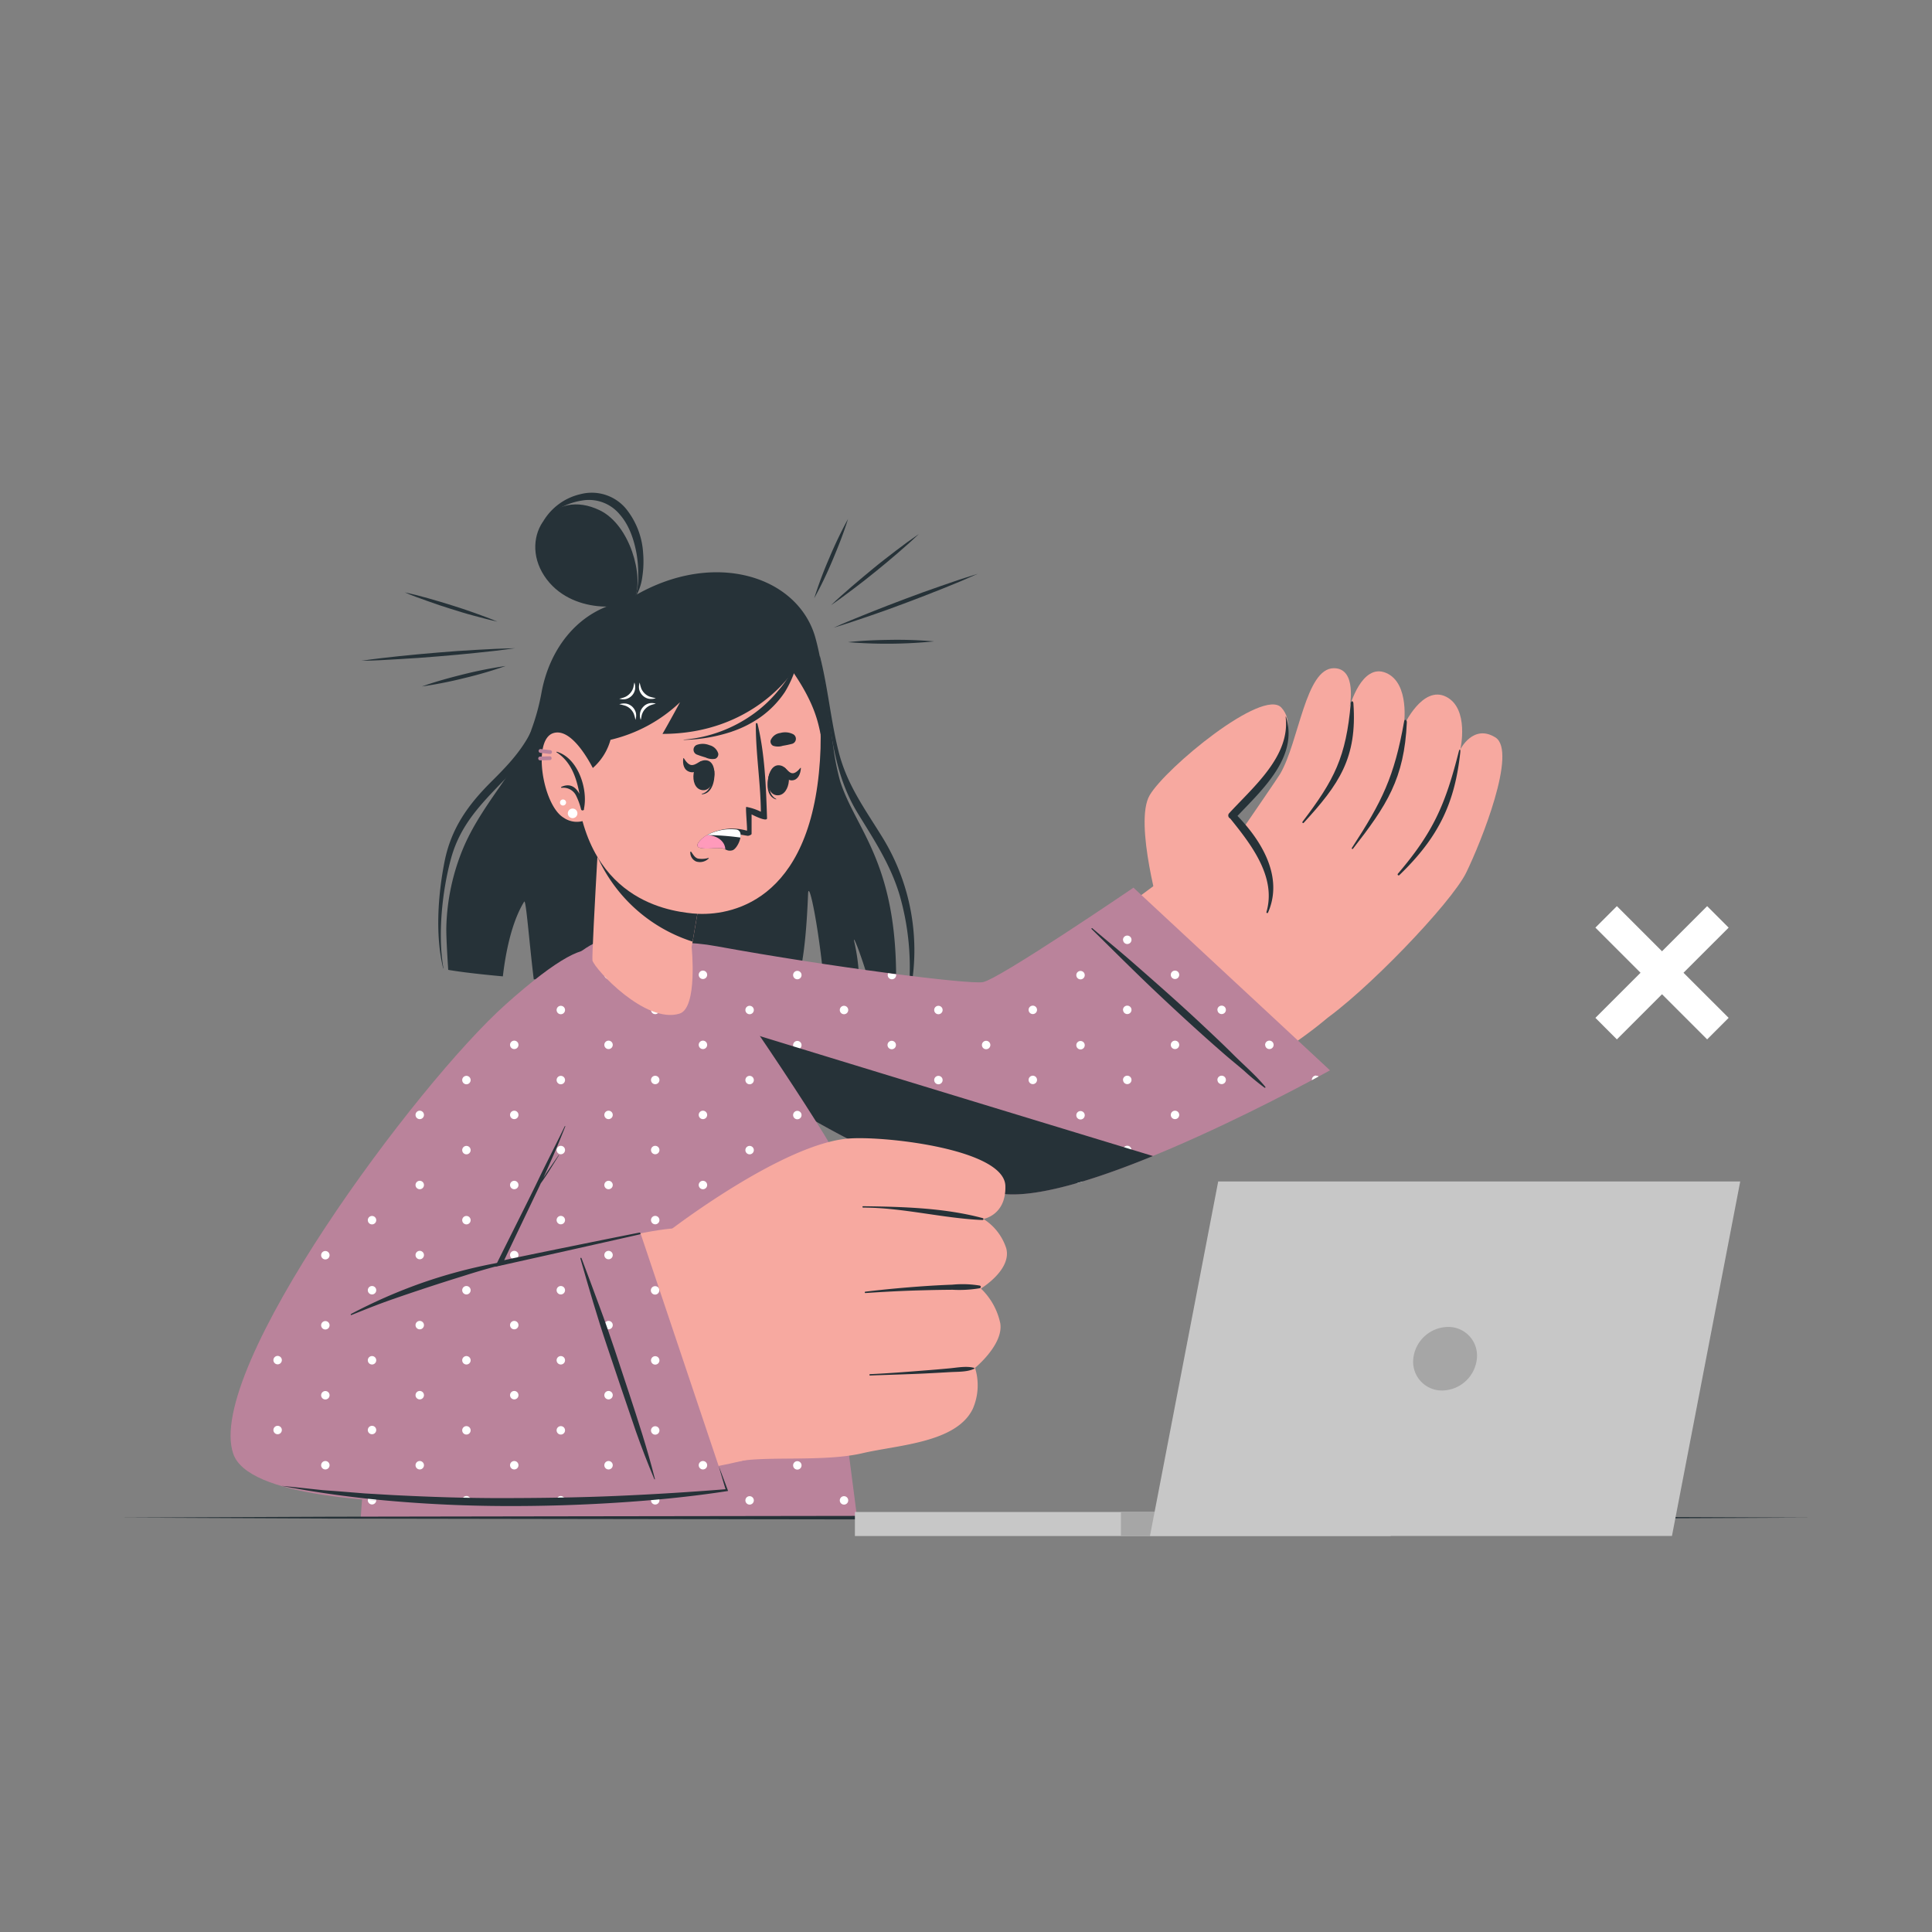 <svg xmlns="http://www.w3.org/2000/svg" viewBox="0 0 500 500"><rect x="0" y="0" width="500" height="500" fill="#808080" stroke="none"/><g id="freepik--Character--inject-45"><path d="M231.8,258.68a1.06,1.06,0,0,1-1,1l-4.34-.17c-2.79-10.45-6.1-18.87-5.34-15.64a51.83,51.83,0,0,1,1.09,15.45l-8.54-.48c-1.48-18-4.38-31.6-4.54-27.52-.65,16.43-2.17,21.57-3.9,27-20.61-1.22-47.61-3.1-67.1-4.89-1.21-10-2-20.79-2.47-20.09-3.24,5.25-4.81,13.18-5.52,19.34C124,252.13,119,251.52,116,251c0,0-.57-8.37-.49-11.1a56.67,56.67,0,0,1,4.35-20.35c2.78-6.63,7-12.31,11-18.15a.45.45,0,0,1,.1-.13s0,0,0-.05a58.49,58.49,0,0,0,6.53-12.2.39.39,0,0,0,0-.09,56.56,56.56,0,0,0,2.64-9.62c2.18-12,10.09-21.7,21.77-23.69,21.25-13.89,44.12-7.16,49,9,.46,1.58.88,3.37,1.27,5.32V170c1.46,7.2,2.46,16.46,3.54,23.65a0,0,0,0,0,0,0s0,0,0,.08v0a66.27,66.27,0,0,0,1.69,8.35C221.59,215.3,233.2,223.75,231.8,258.68Z" style="fill:#263238"></path><path d="M156.72,158.44c-7.85,3.09-13,8.28-15.1,17-1.22,5.06-2.09,10-4.58,14.67-2.56,4.79-6.22,8.55-10,12.3-6,6-10.31,12.06-12,20.61s-2.44,19.1-.34,27.6a0,0,0,1,0,.07,0c-1.52-8.56-.37-20.06,2-28.61,2.63-9.39,8.68-14.83,15-21.51A40.21,40.21,0,0,0,142,181.81c1-4.29,1.43-8.83,3.61-12.75,2.61-4.67,7.11-7.35,11.54-9.68A.52.52,0,0,0,156.72,158.44Z" style="fill:#263238"></path><path d="M228.55,217c-4.52-7.39-9.37-13.8-11.55-22.61-2-8-2.72-16.38-4.76-24.4a.1.1,0,1,0-.19,0c2.94,14.18,2.33,28.11,10,40.58,4.15,6.78,8.35,13.09,10.73,20.94a67.47,67.47,0,0,1,2.36,25.34.21.21,0,1,0,.42,0A55.75,55.75,0,0,0,228.55,217Z" style="fill:#263238"></path><path d="M174.85,262.26c14.79,12.68,63.94,45.27,91,44.46,14.92-.45,67.71-34.36,77.51-43.17,6.8-6.1-36.76-40.14-44-34.85-23.3,17-39.15,31.5-43.69,31.5-5.87,0-40.44-7.32-75.74-14.34C166.57,243.21,165.3,254.07,174.85,262.26Z" style="fill: rgb(247, 169, 160);"></path><path d="M341.7,264.72c11.4-7.57,33.9-31,37.75-38.88s13.3-31.43,7.55-35-9.06,3.1-9.06,3.1,2.41-10.57-3.7-13.63-10.93,7.48-10.93,7.48,1.69-11-4.62-13.65-9.39,8.79-9.39,8.79,2-10-4.09-10c-7.36,0-9,18.92-13.89,27.32-1.12,1.91-25.35,37-25.35,37Z" style="fill: rgb(247, 169, 160);"></path><path d="M349.58,182c-1.23,13.88-4.17,19.74-12.48,30.65-.17.22.11.51.3.3,9.12-9.94,13.87-16.76,12.86-30.93C350.21,181.3,349.64,181.31,349.58,182Z" style="fill:#263238"></path><path d="M363.39,186.69c-2.54,14.31-5.67,20.7-13.54,32.77-.11.17.16.37.29.21,8.71-11.19,13.3-18.11,13.95-32.74C364.12,186.27,363.51,186,363.39,186.69Z" style="fill:#263238"></path><path d="M377.52,194.55c-3.46,13.67-6.59,20.82-15.74,31.56a.26.26,0,0,0,.38.36c10.39-10,14.37-18.93,15.76-31.77C378,193.82,377.74,193.69,377.52,194.55Z" style="fill:#263238"></path><path d="M300.45,237.16s-7.06-24.23-2.93-31.33,29.3-27.88,34.1-22.7c6.19,6.69-6,21.55-12.87,28.05,0,0,14.34,15.45,7.92,28S300.45,237.16,300.45,237.16Z" style="fill: rgb(247, 169, 160);"></path><path d="M332.72,185.53c1.25,10.17-8.37,18.11-14.6,24.92a.85.85,0,0,0,.25,1.37c5.57,6.88,12,15.25,9.38,24.23a.22.22,0,0,0,.4.16c4.09-9.26-1.66-18.6-7.89-25.05,6.5-6.88,15.79-15.27,12.56-25.65A.05.05,0,0,0,332.72,185.53Z" style="fill:#263238"></path><path d="M293.34,229.73,344.2,277s-62.34,34.84-85,31.92-52-19.59-78.19-37.8c-15.55-10.81-24.45-31.53,4.58-26.21,29.22,5.34,64.75,9.86,68.74,9.27S293.34,229.73,293.34,229.73Z" style="fill:#BA839B"></path><path d="M181.92,269.32a1.09,1.09,0,1,1-1.09,1.09A1.09,1.09,0,0,1,181.92,269.32Zm-1.09-17a1.09,1.09,0,1,0,1.09-1.09A1.09,1.09,0,0,0,180.83,252.28Zm-10.67,8.16.47.67A1,1,0,0,0,170.16,260.44Zm36.19,27h0c.32.2.64.39,1,.57A1.07,1.07,0,0,0,206.35,287.45Zm-1.09-17a1.09,1.09,0,1,0,1.09-1.09A1.09,1.09,0,0,0,205.26,270.41Zm0-18.13a1.09,1.09,0,1,0,1.09-1.09A1.09,1.09,0,0,0,205.26,252.28ZM194,278.39a1.09,1.09,0,0,0-1,.78l1.75,1.12h0a1.07,1.07,0,0,0,.37-.81A1.09,1.09,0,0,0,194,278.39Zm-1.09-17a1.09,1.09,0,1,0,1.09-1.09A1.09,1.09,0,0,0,192.91,261.35Zm36.78,27.19a1.09,1.09,0,1,0,1.09-1.09A1.09,1.09,0,0,0,229.69,288.54Zm0-18.13a1.09,1.09,0,1,0,1.09-1.09A1.09,1.09,0,0,0,229.69,270.41Zm2.16-18.31-2-.27a1,1,0,0,0-.11.45,1.09,1.09,0,1,0,2.16-.18Zm-14.51,27.38a1.09,1.09,0,1,0,1.09-1.09A1.09,1.09,0,0,0,217.34,279.48Zm0-18.13a1.09,1.09,0,1,0,1.09-1.09A1.09,1.09,0,0,0,217.34,261.35Zm36.78,45.32a1.09,1.09,0,1,0,1.09-1.08A1.09,1.09,0,0,0,254.12,306.67Zm0-18.13a1.09,1.09,0,1,0,1.09-1.09A1.09,1.09,0,0,0,254.12,288.54Zm0-18.13a1.09,1.09,0,1,0,1.09-1.09A1.09,1.09,0,0,0,254.12,270.41Zm-12.35,27.2a1.09,1.09,0,1,0,1.09-1.09A1.09,1.09,0,0,0,241.77,297.61Zm0-18.13a1.09,1.09,0,1,0,1.09-1.09A1.09,1.09,0,0,0,241.77,279.48Zm0-18.13a1.09,1.09,0,1,0,1.09-1.09A1.09,1.09,0,0,0,241.77,261.35Zm37.87,44.24a1.08,1.08,0,0,0-1,.62l1.55-.46A1.08,1.08,0,0,0,279.64,305.59Zm-1.09-17a1.09,1.09,0,1,0,1.09-1.09A1.09,1.09,0,0,0,278.55,288.54Zm0-18.13a1.09,1.09,0,1,0,1.09-1.09A1.09,1.09,0,0,0,278.55,270.41Zm0-18.13a1.09,1.09,0,1,0,1.09-1.09A1.09,1.09,0,0,0,278.55,252.28ZM266.2,297.61a1.09,1.09,0,1,0,1.09-1.09A1.09,1.09,0,0,0,266.2,297.61Zm0-18.13a1.09,1.09,0,1,0,1.09-1.09A1.09,1.09,0,0,0,266.2,279.48Zm0-18.13a1.09,1.09,0,1,0,1.09-1.09A1.09,1.09,0,0,0,266.2,261.35ZM303,288.54a1.09,1.09,0,1,0,1.09-1.09A1.09,1.09,0,0,0,303,288.54Zm0-18.13a1.09,1.09,0,1,0,1.09-1.09A1.09,1.09,0,0,0,303,270.41Zm0-18.13a1.09,1.09,0,1,0,1.09-1.09A1.09,1.09,0,0,0,303,252.28Zm-12.35,45.33a1.09,1.09,0,1,0,1.09-1.09A1.09,1.09,0,0,0,290.63,297.61Zm0-18.13a1.09,1.09,0,1,0,1.09-1.09A1.09,1.09,0,0,0,290.63,279.48Zm0-18.13a1.09,1.09,0,1,0,1.09-1.09A1.09,1.09,0,0,0,290.63,261.35Zm0-18.13a1.09,1.09,0,1,0,1.09-1.09A1.09,1.09,0,0,0,290.63,243.22Zm36.78,27.19a1.09,1.09,0,1,0,1.09-1.09A1.09,1.09,0,0,0,327.41,270.41Zm-12.35,9.07a1.09,1.09,0,1,0,1.09-1.09A1.09,1.09,0,0,0,315.06,279.48Zm0-18.13a1.09,1.09,0,1,0,1.09-1.09A1.09,1.09,0,0,0,315.06,261.35Zm25.52,17a1.09,1.09,0,0,0-1.09,1.09.34.34,0,0,0,0,.1l1.75-.95A1.06,1.06,0,0,0,340.58,278.39Z" style="fill:#fff"></path><path d="M327.47,281.28c-2.46-3-5.53-5.6-8.27-8.34s-5.76-5.56-8.68-8.3c-5.69-5.32-11.56-10.47-17.43-15.61-3.42-3-6.95-5.85-10.4-8.8-.13-.1-.31.09-.19.2,5.65,5.56,11.23,11.16,17,16.6s11.42,10.62,17.31,15.74c1.68,1.46,3.42,2.86,5.12,4.31a64.27,64.27,0,0,0,5.33,4.41C327.41,281.59,327.58,281.41,327.47,281.28Z" style="fill:#263238"></path><path d="M298.38,299.18c-15.06,6.17-30.21,10.91-39.16,9.76-22.64-2.91-52-19.59-78.19-37.8a43.16,43.16,0,0,1-11.27-11.3C198.5,268.78,265.19,289.09,298.38,299.18Z" style="fill:#263238"></path><path d="M215.27,342.24l6.53,50.38H93.37c3.66-59.39,38.12-124.35,53.31-142.86,7.61-9.27,22.61-11.25,34-3.69,2.7,1.78,34.14,48.3,36.8,55.05C227.34,326.06,215.27,342.24,215.27,342.24Z" style="fill:#BA839B"></path><path d="M108.63,378.11a1.09,1.09,0,1,1-1.09,1.09A1.09,1.09,0,0,1,108.63,378.11Zm-1.09-17a1.09,1.09,0,1,0,1.09-1.09A1.09,1.09,0,0,0,107.54,361.07Zm0-18.13a1.09,1.09,0,1,0,1.09-1.09A1.09,1.09,0,0,0,107.54,342.94Zm1.17-19.21-.69,2a1.15,1.15,0,0,0,.61.18,1.08,1.08,0,0,0,.08-2.16ZM95.19,388.26a1.09,1.09,0,1,0,1.09-1.09A1.09,1.09,0,0,0,95.19,388.26ZM96.3,369c-.13.7-.26,1.4-.37,2.11a.84.84,0,0,0,.35.07,1.09,1.09,0,0,0,0-2.18ZM132,379.2a1.09,1.09,0,1,0,1.09-1.09A1.09,1.09,0,0,0,132,379.2Zm0-18.13a1.09,1.09,0,1,0,1.09-1.09A1.09,1.09,0,0,0,132,361.07Zm0-18.13a1.09,1.09,0,1,0,1.09-1.09A1.09,1.09,0,0,0,132,342.94Zm0-18.13a1.09,1.09,0,1,0,1.09-1.09A1.08,1.08,0,0,0,132,324.81Zm0-18.14a1.09,1.09,0,1,0,1.09-1.08A1.09,1.09,0,0,0,132,306.67Zm0-18.13a1.09,1.09,0,1,0,1.09-1.09A1.09,1.09,0,0,0,132,288.54Zm1.66-19.05c-.36.61-.72,1.24-1.08,1.87a1,1,0,0,0,.51.14,1.09,1.09,0,0,0,1.09-1.09A1.08,1.08,0,0,0,133.63,269.49Zm-14,118.77a1.09,1.09,0,1,0,1.09-1.09A1.09,1.09,0,0,0,119.62,388.26Zm0-18.13a1.09,1.09,0,1,0,1.09-1.09A1.09,1.09,0,0,0,119.62,370.13Zm0-18.13a1.09,1.09,0,1,0,1.09-1.09A1.09,1.09,0,0,0,119.62,352Zm0-18.13a1.09,1.09,0,1,0,1.09-1.09A1.09,1.09,0,0,0,119.62,333.87Zm0-18.13a1.09,1.09,0,1,0,1.09-1.09A1.09,1.09,0,0,0,119.62,315.74Zm0-18.13a1.09,1.09,0,1,0,1.09-1.09A1.09,1.09,0,0,0,119.62,297.61ZM156.4,379.2a1.09,1.09,0,1,0,1.09-1.09A1.09,1.09,0,0,0,156.4,379.2Zm0-18.13a1.09,1.09,0,1,0,1.09-1.09A1.09,1.09,0,0,0,156.4,361.07Zm0-18.13a1.09,1.09,0,1,0,1.09-1.09A1.09,1.09,0,0,0,156.4,342.94Zm0-18.13a1.09,1.09,0,1,0,1.09-1.09A1.08,1.08,0,0,0,156.4,324.81Zm0-18.14a1.09,1.09,0,1,0,1.09-1.08A1.09,1.09,0,0,0,156.4,306.67Zm0-18.13a1.09,1.09,0,1,0,1.09-1.09A1.09,1.09,0,0,0,156.4,288.54Zm0-18.13a1.09,1.09,0,1,0,1.09-1.09A1.09,1.09,0,0,0,156.4,270.41Zm0-18.13a1.09,1.09,0,1,0,1.09-1.09A1.09,1.09,0,0,0,156.4,252.28Zm-12.35,136a1.09,1.09,0,1,0,1.09-1.09A1.09,1.09,0,0,0,144.05,388.26Zm0-18.13a1.09,1.09,0,1,0,1.09-1.09A1.09,1.09,0,0,0,144.05,370.13Zm0-18.13a1.09,1.09,0,1,0,1.09-1.09A1.09,1.09,0,0,0,144.05,352Zm0-18.13a1.09,1.09,0,1,0,1.09-1.09A1.09,1.09,0,0,0,144.05,333.87Zm0-18.13a1.09,1.09,0,1,0,1.09-1.09A1.09,1.09,0,0,0,144.05,315.74Zm0-18.13a1.09,1.09,0,1,0,1.09-1.09A1.09,1.09,0,0,0,144.05,297.61Zm0-18.13a1.09,1.09,0,1,0,1.09-1.09A1.09,1.09,0,0,0,144.05,279.48Zm0-18.13a1.09,1.09,0,1,0,1.09-1.09A1.09,1.09,0,0,0,144.05,261.35ZM180.83,379.2a1.09,1.09,0,1,0,1.09-1.09A1.09,1.09,0,0,0,180.83,379.2Zm0-18.13a1.09,1.09,0,1,0,1.09-1.09A1.09,1.09,0,0,0,180.83,361.07Zm0-18.13a1.09,1.09,0,1,0,1.09-1.09A1.09,1.09,0,0,0,180.83,342.94Zm0-18.13a1.09,1.09,0,1,0,1.09-1.09A1.08,1.08,0,0,0,180.83,324.81Zm0-18.14a1.09,1.09,0,1,0,1.09-1.08A1.09,1.09,0,0,0,180.83,306.67Zm0-18.13a1.09,1.09,0,1,0,1.09-1.09A1.09,1.09,0,0,0,180.83,288.54Zm0-18.13a1.09,1.09,0,1,0,1.09-1.09A1.09,1.09,0,0,0,180.83,270.41Zm0-18.13a1.09,1.09,0,1,0,1.09-1.09A1.09,1.09,0,0,0,180.83,252.28Zm-12.35,136a1.09,1.09,0,1,0,1.09-1.09A1.09,1.09,0,0,0,168.48,388.26Zm0-18.13a1.09,1.09,0,1,0,1.09-1.09A1.09,1.09,0,0,0,168.48,370.13Zm0-18.13a1.09,1.09,0,1,0,1.09-1.09A1.09,1.09,0,0,0,168.48,352Zm0-18.13a1.09,1.09,0,1,0,1.09-1.09A1.09,1.09,0,0,0,168.48,333.87Zm0-18.13a1.09,1.09,0,1,0,1.09-1.09A1.09,1.09,0,0,0,168.48,315.74Zm0-18.13a1.09,1.09,0,1,0,1.09-1.09A1.09,1.09,0,0,0,168.48,297.61Zm0-18.13a1.09,1.09,0,1,0,1.09-1.09A1.09,1.09,0,0,0,168.48,279.48Zm0-18.13a1.09,1.09,0,1,0,1.09-1.09A1.09,1.09,0,0,0,168.48,261.35Zm0-18.13a1.09,1.09,0,1,0,1.09-1.09A1.09,1.09,0,0,0,168.48,243.22Zm36.78,136a1.09,1.09,0,1,0,1.09-1.09A1.09,1.09,0,0,0,205.26,379.2Zm0-18.13a1.09,1.09,0,1,0,1.09-1.09A1.09,1.09,0,0,0,205.26,361.07Zm0-18.13a1.09,1.09,0,1,0,1.09-1.09A1.09,1.09,0,0,0,205.26,342.94Zm0-18.13a1.09,1.09,0,1,0,1.09-1.09A1.08,1.08,0,0,0,205.26,324.81Zm0-18.14a1.09,1.09,0,1,0,1.09-1.08A1.09,1.09,0,0,0,205.26,306.67Zm0-18.13a1.09,1.09,0,1,0,1.09-1.09A1.09,1.09,0,0,0,205.26,288.54Zm-12.35,99.72a1.09,1.09,0,1,0,1.09-1.09A1.09,1.09,0,0,0,192.91,388.26Zm0-18.13A1.09,1.09,0,1,0,194,369,1.09,1.09,0,0,0,192.91,370.13Zm0-18.13a1.09,1.09,0,1,0,1.09-1.09A1.09,1.09,0,0,0,192.91,352Zm0-18.13a1.09,1.09,0,1,0,1.09-1.09A1.09,1.09,0,0,0,192.91,333.87Zm0-18.13a1.09,1.09,0,1,0,1.09-1.09A1.09,1.09,0,0,0,192.91,315.74Zm0-18.13a1.09,1.09,0,1,0,1.09-1.09A1.09,1.09,0,0,0,192.91,297.61Zm0-18.13a1.09,1.09,0,1,0,1.09-1.09A1.09,1.09,0,0,0,192.91,279.48Zm24.43,108.78a1.09,1.09,0,1,0,1.09-1.09A1.09,1.09,0,0,0,217.34,388.26Zm1.41-19.16h0a1.13,1.13,0,0,0-.32,0,1.09,1.09,0,1,0,0,2.18,1,1,0,0,0,.57-.17Zm-.32-36.32a1.09,1.09,0,0,0,0,2.18,1,1,0,0,0,.5-.13c.16-.45.32-.93.48-1.42A1.09,1.09,0,0,0,218.43,332.78Zm-1.09-17a1.09,1.09,0,1,0,1.09-1.09A1.09,1.09,0,0,0,217.34,315.74Z" style="fill:#fff"></path><path d="M137.09,255.74c-24.63,20.75-88.31,103-73.43,121.21s110.87,7.66,138.6-1.68c8.25-2.78-15.54-55-24.58-57.23-7.52-1.87-48.7,11.29-49.56,8.91-1-2.69,7.48-20.68,20.95-53.46C164.6,235.7,148,246.58,137.09,255.74Z" style="fill: rgb(247, 169, 160);"></path><path d="M260.19,306.9c.22,7.63-5.69,8.56-5.69,8.56a14.08,14.08,0,0,1,5.9,7.55c1.55,5.59-6.54,10.46-6.54,10.46a17.39,17.39,0,0,1,5,8.95c.94,5.5-6.52,11.58-6.52,11.58a15.24,15.24,0,0,1-.59,10.62c-4.28,8.79-19.31,9.31-28.56,11.47-9.9,2.32-25.07.63-32.47,2.17L173.3,318.47s29.53-22.75,46.62-23.84C229.4,294,259.9,297.44,260.19,306.9Z" style="fill: rgb(247, 169, 160);"></path><path d="M254.34,315.25c-10-2.67-20.69-2.94-31-3.08a.18.18,0,0,0,0,.35c10.23,0,20.7,2.79,30.91,3.22A.25.25,0,0,0,254.34,315.25Z" style="fill:#263238"></path><path d="M253.57,332.71a27.05,27.05,0,0,0-7.08-.24c-2.5.09-5,.23-7.51.4-5,.35-10,.81-15,1.41-.23,0-.24.37,0,.36,5-.34,10-.6,15-.72,2.51-.07,5-.11,7.52-.13a31.52,31.52,0,0,0,7.07-.4A.35.35,0,0,0,253.57,332.71Z" style="fill:#263238"></path><path d="M252.09,354c-2-.54-4.37-.05-6.38.13q-3.42.32-6.84.58c-4.57.36-9.13.72-13.7.92-.23,0-.23.36,0,.35,4.64-.18,9.29-.29,13.94-.51q3.42-.17,6.84-.37c1.94-.11,4.38,0,6.17-.87A.13.13,0,0,0,252.09,354Z" style="fill:#263238"></path><path d="M165.77,319.2l22.32,66.47S68,397.86,60.39,376.3,107.73,280.55,131,259.82c26.94-24,28.87-14.53,20.78,8.67-8.47,24.29-23.37,59.09-23.37,59.09Z" style="fill:#BA839B"></path><path d="M84.2,378.11a1.09,1.09,0,1,1-1.09,1.09A1.09,1.09,0,0,1,84.2,378.11Zm-1.09-17A1.09,1.09,0,1,0,84.2,360,1.09,1.09,0,0,0,83.11,361.07Zm0-18.13a1.09,1.09,0,1,0,1.09-1.09A1.09,1.09,0,0,0,83.11,342.94Zm0-18.13a1.09,1.09,0,1,0,1.09-1.09A1.08,1.08,0,0,0,83.11,324.81ZM70.76,370.13A1.09,1.09,0,1,0,71.85,369,1.09,1.09,0,0,0,70.76,370.13Zm0-18.13a1.09,1.09,0,1,0,1.09-1.09A1.09,1.09,0,0,0,70.76,352Zm36.78,27.2a1.09,1.09,0,1,0,1.09-1.09A1.09,1.09,0,0,0,107.54,379.2Zm0-18.13a1.09,1.09,0,1,0,1.09-1.09A1.09,1.09,0,0,0,107.54,361.07Zm0-18.13a1.09,1.09,0,1,0,1.09-1.09A1.09,1.09,0,0,0,107.54,342.94Zm0-18.13a1.09,1.09,0,1,0,1.09-1.09A1.08,1.08,0,0,0,107.54,324.81Zm0-18.14a1.09,1.09,0,1,0,1.09-1.08A1.09,1.09,0,0,0,107.54,306.67Zm0-18.13a1.09,1.09,0,1,0,1.09-1.09A1.09,1.09,0,0,0,107.54,288.54ZM96.28,387.17a1.08,1.08,0,0,0-1.08,1l2.16.17a.28.28,0,0,0,0-.09A1.09,1.09,0,0,0,96.28,387.17Zm-1.09-17A1.09,1.09,0,1,0,96.28,369,1.09,1.09,0,0,0,95.19,370.13Zm0-18.13a1.09,1.09,0,1,0,1.09-1.09A1.09,1.09,0,0,0,95.19,352Zm0-18.13a1.09,1.09,0,1,0,1.09-1.09A1.09,1.09,0,0,0,95.19,333.87Zm0-18.13a1.09,1.09,0,1,0,1.09-1.09A1.09,1.09,0,0,0,95.19,315.74ZM132,379.2a1.09,1.09,0,1,0,1.09-1.09A1.09,1.09,0,0,0,132,379.2Zm0-18.13a1.09,1.09,0,1,0,1.09-1.09A1.09,1.09,0,0,0,132,361.07Zm0-18.13a1.09,1.09,0,1,0,1.09-1.09A1.09,1.09,0,0,0,132,342.94Zm0-36.27a1.09,1.09,0,1,0,1.09-1.08A1.09,1.09,0,0,0,132,306.67Zm0-18.13a1.09,1.09,0,1,0,1.09-1.09A1.09,1.09,0,0,0,132,288.54Zm0-18.13a1.09,1.09,0,1,0,1.09-1.09A1.09,1.09,0,0,0,132,270.41ZM120.71,387.17a1.09,1.09,0,0,0-1.09,1.09,1.06,1.06,0,0,0,.4.83h1.38a1.09,1.09,0,0,0-.69-1.93Zm-1.09-17a1.09,1.09,0,1,0,1.09-1.09A1.09,1.09,0,0,0,119.62,370.13Zm0-18.13a1.09,1.09,0,1,0,1.09-1.09A1.09,1.09,0,0,0,119.62,352Zm0-18.13a1.09,1.09,0,1,0,1.09-1.09A1.09,1.09,0,0,0,119.62,333.87Zm0-18.13a1.09,1.09,0,1,0,1.09-1.09A1.09,1.09,0,0,0,119.62,315.74Zm0-18.13a1.09,1.09,0,1,0,1.09-1.09A1.09,1.09,0,0,0,119.62,297.61Zm0-18.13a1.09,1.09,0,1,0,1.09-1.09A1.09,1.09,0,0,0,119.62,279.48ZM156.4,379.2a1.09,1.09,0,1,0,1.09-1.09A1.09,1.09,0,0,0,156.4,379.2Zm0-18.13a1.09,1.09,0,1,0,1.09-1.09A1.09,1.09,0,0,0,156.4,361.07Zm0-18.13a1.09,1.09,0,1,0,1.09-1.09A1.09,1.09,0,0,0,156.4,342.94Zm0-18.13a1.09,1.09,0,1,0,1.09-1.09A1.08,1.08,0,0,0,156.4,324.81Zm-11.26,62.36a1.09,1.09,0,0,0-1.09,1.09.86.86,0,0,0,.07.36l2.07-.08a.86.86,0,0,0,0-.28A1.09,1.09,0,0,0,145.14,387.17Zm-1.09-17a1.09,1.09,0,1,0,1.09-1.09A1.09,1.09,0,0,0,144.05,370.13Zm0-18.13a1.09,1.09,0,1,0,1.09-1.09A1.09,1.09,0,0,0,144.05,352Zm0-18.13a1.09,1.09,0,1,0,1.09-1.09A1.09,1.09,0,0,0,144.05,333.87Zm0-54.39a1.09,1.09,0,1,0,1.09-1.09A1.09,1.09,0,0,0,144.05,279.48Zm0-18.13a1.09,1.09,0,1,0,1.09-1.09A1.09,1.09,0,0,0,144.05,261.35ZM180.83,379.2a1.09,1.09,0,1,0,1.09-1.09A1.09,1.09,0,0,0,180.83,379.2Zm-11.26,8a.88.88,0,0,0-.33.06l.55,0Zm-1.09-17a1.09,1.09,0,1,0,1.09-1.09A1.09,1.09,0,0,0,168.48,370.13Zm0-18.13a1.09,1.09,0,1,0,1.09-1.09A1.09,1.09,0,0,0,168.48,352Zm2.05-18.62s0,0,0,0a1.08,1.08,0,0,0-1-.59,1.09,1.09,0,1,0,1.09,1.09.76.76,0,0,0,0-.15h0Z" style="fill:#fff"></path><path d="M90.85,340.05a136.17,136.17,0,0,1,18.25-8,132.59,132.59,0,0,1,19-5.1c3.67-.74,7.37-1.31,11.07-1.89a.09.09,0,1,1,0,.17A171.25,171.25,0,0,0,120,330.2q-9.39,2.9-18.68,6.14c-3.5,1.22-6.94,2.61-10.4,4C90.79,340.36,90.7,340.13,90.85,340.05Z" style="fill:#263238"></path><path d="M165.48,319c-.61.08-33.85,6.79-35,7.15.19-.46,8-16.77,9.13-19.16.12-.24.22-.48.33-.72.72-1,1.44-2.07,2.12-3.14l2.58-4.12s0-.09-.07-.05q-1.38,2-2.75,4c-.42.62-.82,1.25-1.21,1.88.77-1.69,1.52-3.38,2.28-5.09,1.2-2.72,2.31-5.47,3.41-8.23,0-.09-.1-.14-.14-.05-2.29,4.75-4.73,9.43-7,14.18s-11.08,22.2-11,22.19,36.7-8.19,37.42-8.39A.23.23,0,0,0,165.48,319Z" style="fill:#263238"></path><path d="M162.7,360.25c-2.45-7.41-4.83-14.85-7.56-22.17-1.54-4.16-3.07-8.33-4.65-12.48-.06-.16-.34-.08-.29.09,2.16,7.54,4.34,15.09,6.85,22.53S162,363,164.56,370.41c1.47,4.19,3.07,8.32,4.79,12.42,0,.08.18,0,.15-.05C167.59,375.17,165.16,367.72,162.7,360.25Z" style="fill:#263238"></path><path d="M186,379.4c.78,2.06,1.57,4.12,2.33,6.19l.1.27-.3.05c-9.53,1.47-19.14,2.39-28.77,3s-19.27.89-28.92.85-19.3-.46-28.92-1.29a273.21,273.21,0,0,1-28.65-3.93c2.4.23,4.79.47,7.19.74l3.58.38,3.6.26,7.19.58,7.2.42c9.6.49,19.2.81,28.81.79s19.23-.14,28.83-.55,19.21-1,28.8-1.77l-.2.31C187.22,383.63,186.6,381.51,186,379.4Z" style="fill:#263238"></path><path d="M179,245.11s1.61,15.72-3.12,17.21c-8.8,2.76-21.89-11.43-22.55-13.74-.16-.6.63-15.37,1.28-26.86.41-7.39.77-13.41.77-13.41l27.29,15.48-3.42,19.9Z" style="fill: rgb(247, 169, 160);"></path><path d="M182.66,223.79l-3.42,19.9a40.52,40.52,0,0,1-24.64-22c.41-7.39.77-13.41.77-13.41l3.44,1.8Z" style="fill:#263238"></path><path d="M211.93,200.06c-3.55,35.26-25.07,37.11-32.67,36.34-6.9-.71-30.3-4-30.42-39.41s17.4-44.92,33.27-44.15S215.48,164.81,211.93,200.06Z" style="fill: rgb(247, 169, 160);"></path><path d="M205,192.5a24.33,24.33,0,0,1-2.4.5,4,4,0,0,1-2.54,0,1.26,1.26,0,0,1-.62-1.4,3.11,3.11,0,0,1,2.53-1.91,4.57,4.57,0,0,1,3.29.32A1.35,1.35,0,0,1,205,192.5Z" style="fill:#263238"></path><path d="M180.27,195.25a24.24,24.24,0,0,0,2.32.77,4,4,0,0,0,2.52.35,1.28,1.28,0,0,0,.78-1.33,3.14,3.14,0,0,0-2.29-2.19,4.56,4.56,0,0,0-3.31-.06A1.35,1.35,0,0,0,180.27,195.25Z" style="fill:#263238"></path><path d="M184.85,199.49c0-.09-.2.1-.2.2-.14,2.41-.71,5.14-3,5.75-.07,0-.08.14,0,.13C184.39,205.44,185.11,201.8,184.85,199.49Z" style="fill:#263238"></path><path d="M182.93,196.79c-3.84-.64-4.84,7.08-1.28,7.68S186.15,197.33,182.93,196.79Z" style="fill:#263238"></path><path d="M181.36,197c-.73.35-1.49,1-2.31,1s-1.56-.93-2.08-1.78c-.05-.09-.13,0-.14.07-.21,1.48.16,3.07,1.72,3.49s2.63-.78,3.19-2.22C181.84,197.3,181.66,196.86,181.36,197Z" style="fill:#263238"></path><path d="M199.11,200.26c0-.09.18.13.16.23-.4,2.38-.47,5.17,1.59,6.27.06,0,0,.15,0,.13C198.23,206.15,198.35,202.45,199.11,200.26Z" style="fill:#263238"></path><path d="M201.59,198.05c3.88.24,3.13,8-.47,7.77S198.33,197.86,201.59,198.05Z" style="fill:#263238"></path><path d="M203.16,198.72c.57.47,1.1,1.28,1.83,1.39s1.55-.63,2.17-1.39c.07-.07.12,0,.11.1-.1,1.49-.74,3-2.19,3.13s-2.16-1.23-2.36-2.74C202.68,198.93,202.93,198.53,203.16,198.72Z" style="fill:#263238"></path><path d="M178.89,220.46c.47.65.91,1.52,1.76,1.74a6.15,6.15,0,0,0,2.66-.15.08.08,0,0,1,.08.14,3.23,3.23,0,0,1-3.24.76,2.53,2.53,0,0,1-1.5-2.42C178.63,220.38,178.82,220.36,178.89,220.46Z" style="fill:#263238"></path><path d="M184.42,216.05c4.18-.8,6.63-.12,9.09.26.28,0,.9-.22,1-.48h0c0-.09,0-5.07,0-5.07.66.35,4,2,4,1-.26-7.89-.55-16.66-2.47-24.45a.22.22,0,0,0-.43,0c-.05,7.59,1.23,15.14,1.3,22.77a14.28,14.28,0,0,0-3.77-1.26c-.26.07.29,5.36.18,6.17a13.51,13.51,0,0,0-9.11.56C183,216.06,182.89,216.35,184.42,216.05Z" style="fill:#263238"></path><path d="M189.51,220.07c1.39-.32,3.45-4.94,1.06-5.39s-7.88.49-9.83,3.39c-1.7,2.55,5.26,1,6.4,1.51C188.1,220,188.5,220.31,189.51,220.07Z" style="fill:#263238"></path><path d="M187.15,219.58c.22.1.38.18.55.24,0-1.54-1.34-3.45-4.64-3.74a6.37,6.37,0,0,0-2.32,2C179.05,220.61,186,219.11,187.15,219.58Z" style="fill:#ff9abb"></path><path d="M191.63,216.76a69.25,69.25,0,0,0-8.59-.65,13,13,0,0,1,7.54-1.43C191.56,214.86,191.79,215.75,191.63,216.76Z" style="fill:#fff"></path><path d="M147.49,201.94A15,15,0,0,0,158,191.46a39,39,0,0,0,18-9.73c-.37.69-3.09,5.7-4.55,8.2,23.48,0,33.71-16.11,33.71-16.11,6,8.7,6.6,13.67,7.23,16.21,0,0,2.74-13.89-2.69-24.53-6.65-13-19-13.08-19-13.08a39.47,39.47,0,0,0-33.51,7C139.45,172.72,147.49,201.94,147.49,201.94Z" style="fill:#263238"></path><path d="M189.36,189.36a42.56,42.56,0,0,1-12.43,2.13s0-.05,0-.06a36,36,0,0,0,18.52-7,34,34,0,0,0,6.16-5.94,23.77,23.77,0,0,0,4.62-8.09.18.18,0,0,1,.34.09,27.77,27.77,0,0,1-3.45,8.61,25.15,25.15,0,0,1-6.43,6.58,29.1,29.1,0,0,1-7.33,3.67" style="fill:#263238"></path><path d="M154.17,200.27s-5.54-12.31-11-10.53-2.71,18.61,2.67,21.86a6,6,0,0,0,8.49-1.67Z" style="fill: rgb(247, 169, 160);"></path><path d="M144.09,194.55c-.09,0-.13.1-.06.14,3.75,2.42,5.17,6.58,5.93,10.77-.92-1.73-2.41-2.86-4.69-1.81-.12.06-.05.24.07.24a3.67,3.67,0,0,1,3.74,2,17.2,17.2,0,0,1,1.3,3.58c.12.4.82.33.76-.11,0,0,0-.07,0-.1C152.2,204.12,149.55,196.12,144.09,194.55Z" style="fill:#263238"></path><path d="M149.42,210.68a1.24,1.24,0,1,1-2.42-.52,1.24,1.24,0,0,1,2.42.52Z" style="fill:#fff"></path><path d="M146.48,207.85a.8.8,0,0,1-.94.6.78.78,0,0,1-.59-.93.77.77,0,0,1,.93-.6A.78.78,0,0,1,146.48,207.85Z" style="fill:#fff"></path><path d="M142.28,196.71l-2.48.07a.48.48,0,0,1-.5-.48h0a.48.48,0,0,1,.48-.5l2.48-.07a.48.48,0,0,1,.5.48h0A.48.48,0,0,1,142.28,196.71Z" style="fill:#BA839B"></path><path d="M142.29,195.12l-2.46-.28a.5.5,0,0,1-.43-.55h0a.5.5,0,0,1,.55-.44l2.46.29a.49.49,0,0,1,.43.55h0A.49.49,0,0,1,142.29,195.12Z" style="fill:#BA839B"></path><path d="M164.24,154.89c-1.16,2.69-16.61,4.54-23.41-5.9-6.7-10.27,2.17-22.92,14.46-16.89C163.06,135.91,166.69,149.19,164.24,154.89Z" style="fill:#263238"></path><path d="M140.62,134.87a17.18,17.18,0,0,1,10-5.33,10.33,10.33,0,0,1,9.72,3.54c2.46,2.77,3.73,6.49,4.41,10.25a31.92,31.92,0,0,1,.42,5.79,15.84,15.84,0,0,1-.93,5.77,14,14,0,0,0,2-5.68,26.36,26.36,0,0,0,.2-6.09A20.17,20.17,0,0,0,162,131.65a11.53,11.53,0,0,0-11.69-3.78A15.15,15.15,0,0,0,140.62,134.87Z" style="fill:#263238"></path><path d="M164.19,176.64a3.83,3.83,0,0,1,.17,1.73,3.17,3.17,0,0,1-2.35,2.54,3.2,3.2,0,0,1-1.74-.09,7.42,7.42,0,0,0,1.55-.46,3.88,3.88,0,0,0,1.19-.88,3.68,3.68,0,0,0,.79-1.26C164,177.76,164,177.2,164.19,176.64Z" style="fill:#fff"></path><path d="M169.73,180.69a3.83,3.83,0,0,1-1.76.16,3.08,3.08,0,0,1-1.64-.84,3.19,3.19,0,0,1-.91-1.6,3.62,3.62,0,0,1,.13-1.77,9.66,9.66,0,0,0,.43,1.59,3.91,3.91,0,0,0,.87,1.24,3.86,3.86,0,0,0,1.27.82A14.57,14.57,0,0,0,169.73,180.69Z" style="fill:#fff"></path><path d="M165.81,186.3a3.8,3.8,0,0,1-.17-1.72,3.07,3.07,0,0,1,.8-1.62,3,3,0,0,1,3.29-.83,7.42,7.42,0,0,0-1.55.46,3.73,3.73,0,0,0-1.2.88,3.62,3.62,0,0,0-.78,1.26C166,185.19,166,185.74,165.81,186.3Z" style="fill:#fff"></path><path d="M160.27,182.26a4,4,0,0,1,1.76-.17,3.16,3.16,0,0,1,1.64.84,3.34,3.34,0,0,1,.91,1.61,3.59,3.59,0,0,1-.13,1.76,9.66,9.66,0,0,0-.43-1.59,3.91,3.91,0,0,0-.87-1.24,3.68,3.68,0,0,0-1.27-.81A12.62,12.62,0,0,0,160.27,182.26Z" style="fill:#fff"></path></g><g id="freepik--Desk--inject-45"><polygon points="30.76 392.76 85.57 392.52 140.38 392.43 250 392.27 359.62 392.43 414.43 392.52 469.24 392.76 414.43 393.01 359.62 393.1 250 393.26 140.38 393.1 85.57 393.01 30.76 392.76" style="fill:#263238"></polygon></g><g id="freepik--Lines--inject-45"><path d="M215.09,156.61c1.76-1.7,3.59-3.31,5.44-4.9s3.72-3.15,5.6-4.7,3.8-3,5.75-4.51l2.93-2.19c1-.7,2-1.43,3-2.11-.88.85-1.79,1.66-2.69,2.49l-2.75,2.41c-1.84,1.6-3.72,3.15-5.61,4.69s-3.8,3.05-5.75,4.51S217.11,155.23,215.09,156.61Z" style="fill:#263238"></path><path d="M128.73,160.87c-2.06-.43-4.09-1-6.11-1.53s-4-1.16-6-1.78-4-1.29-5.95-2l-3-1.08c-1-.39-2-.75-2.92-1.18,1,.21,2,.48,3.07.72l3,.81c2,.55,4,1.17,6,1.79s4,1.28,6,2S126.79,160.05,128.73,160.87Z" style="fill:#263238"></path><path d="M215.74,162.45c3-1.36,6.12-2.61,9.2-3.85s6.18-2.42,9.29-3.6,6.23-2.3,9.37-3.38l4.71-1.62c1.58-.5,3.16-1,4.75-1.51-1.51.69-3.05,1.31-4.58,2l-4.61,1.88c-3.08,1.25-6.19,2.42-9.29,3.6s-6.23,2.3-9.37,3.38S218.93,161.48,215.74,162.45Z" style="fill:#263238"></path><path d="M93.54,171c3.29-.48,6.59-.85,9.89-1.2s6.61-.64,9.92-.92,6.62-.52,9.94-.7l5-.26c1.66-.05,3.32-.14,5-.16-1.65.25-3.3.43-4.95.65l-5,.54c-3.3.36-6.61.64-9.92.92s-6.62.52-9.93.7S96.86,171,93.54,171Z" style="fill:#263238"></path><path d="M219.46,166.19c3.71-.42,7.42-.55,11.13-.6a109.34,109.34,0,0,1,11.15.4,124.36,124.36,0,0,1-22.28.2Z" style="fill:#263238"></path><path d="M210.72,154.82a106.37,106.37,0,0,1,3.91-10.44,108,108,0,0,1,4.83-10.06c-1.1,3.57-2.47,7-3.91,10.45S212.53,151.56,210.72,154.82Z" style="fill:#263238"></path><path d="M109.21,177.65c3.52-1.26,7.1-2.23,10.71-3.13a109,109,0,0,1,10.94-2.16,109,109,0,0,1-10.7,3.13A109.78,109.78,0,0,1,109.21,177.65Z" style="fill:#263238"></path></g><g id="freepik--Device--inject-45"><rect x="221.25" y="391.3" width="138.62" height="6.22" style="fill:#c7c7c7"></rect><rect x="290.1" y="391.3" width="69.77" height="6.22" style="fill:#a6a6a6"></rect><polygon points="297.61 397.51 432.7 397.51 450.37 305.76 315.27 305.76 297.61 397.51" style="fill:#c7c7c7"></polygon><path d="M365.76,351.63a7.43,7.43,0,0,0,7.51,8.23,9.15,9.15,0,0,0,8.94-8.23,7.41,7.41,0,0,0-7.5-8.22A9.16,9.16,0,0,0,365.76,351.63Z" style="fill:#a6a6a6"></path></g><g id="freepik--speech-bubbles--inject-45"><polygon points="435.69 251.75 447.37 263.42 441.81 268.99 430.13 257.31 418.45 268.99 412.89 263.42 424.57 251.75 412.89 240.07 418.45 234.51 430.13 246.19 441.81 234.51 447.37 240.07 435.69 251.75" style="fill:#fff"></polygon></g></svg>